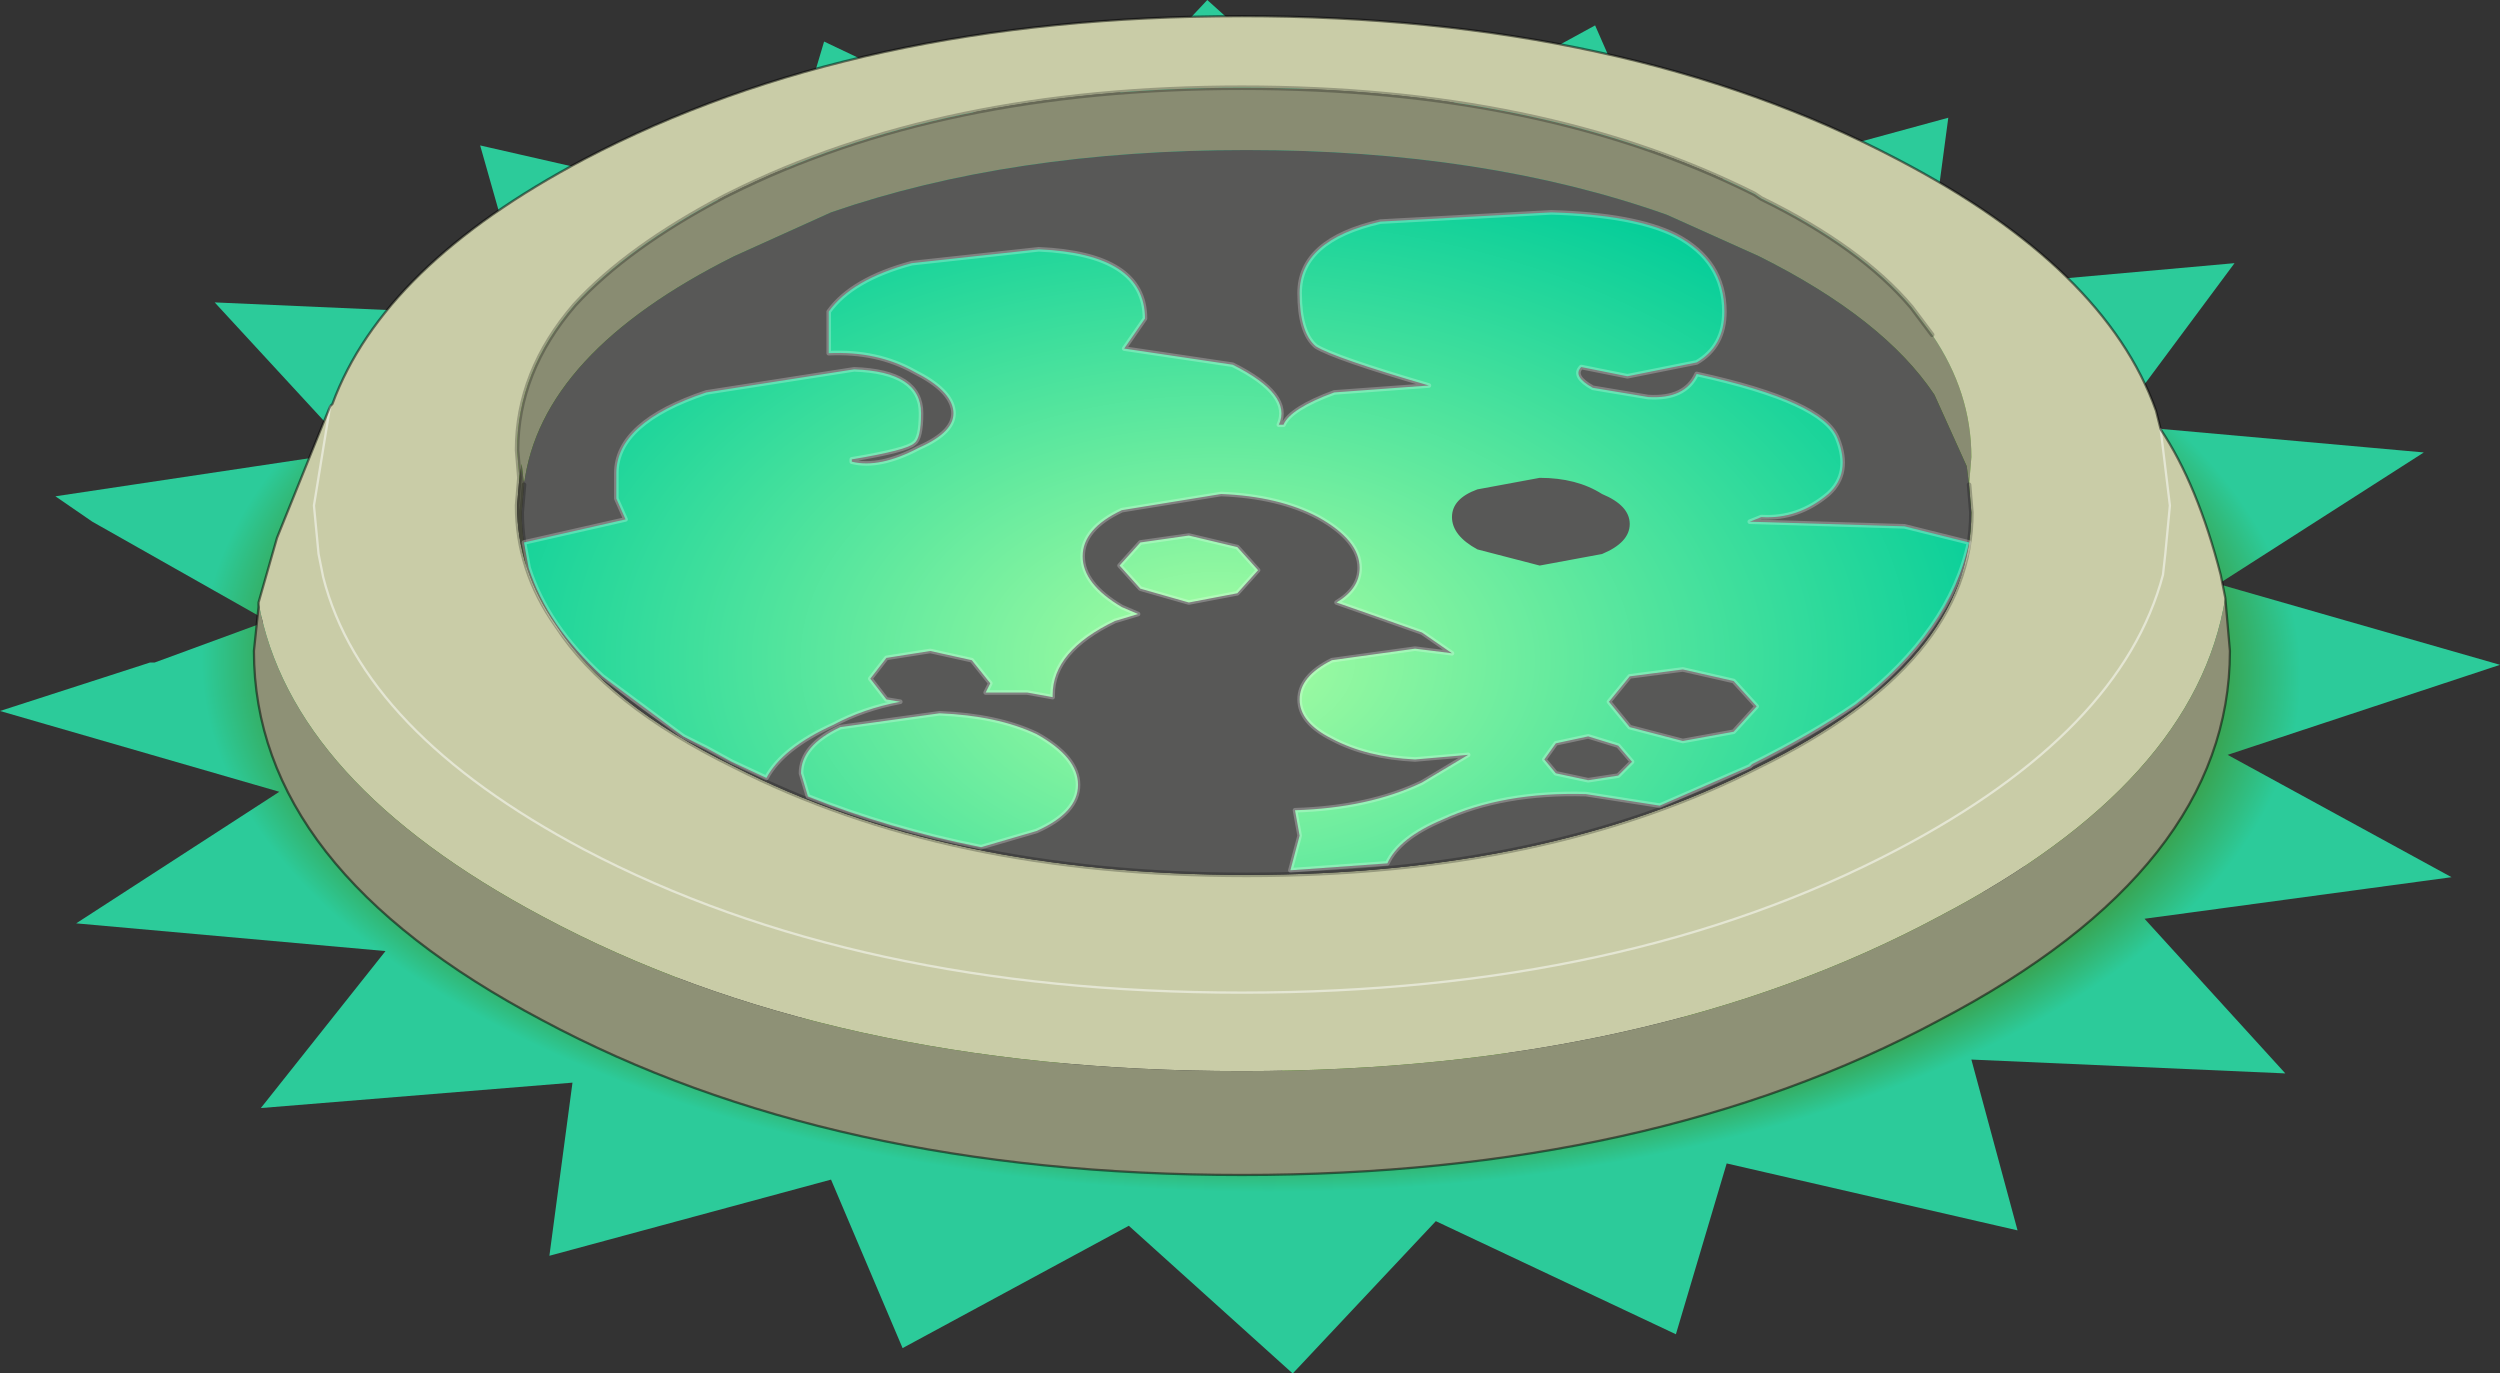 <?xml version="1.0" encoding="UTF-8" standalone="no"?>
<svg xmlns:xlink="http://www.w3.org/1999/xlink" height="29.75px" width="54.15px" xmlns="http://www.w3.org/2000/svg">
  <rect width="100%" height="100%" fill="#333333" stroke="none"/>
  <g transform="matrix(1.0, 0.0, 0.0, 1.0, 27.1, 14.45)">
    <path d="M18.75 -1.65 L11.1 -3.05 12.9 -7.35 5.25 -5.95 2.1 -10.05 -2.65 -6.45 -9.6 -8.75 -9.55 -4.35 -17.6 -3.95 -12.8 -0.35 -19.0 2.55 -11.2 3.9 -13.05 8.25 -5.45 6.8 -2.25 10.95 2.5 7.35 9.4 9.65 9.3 5.2 17.4 4.8 12.6 1.25 18.75 -1.65 M15.1 -11.9 L14.6 -8.15 21.3 -8.75 18.7 -5.25 25.4 -4.65 20.95 -1.8 27.05 -0.05 21.15 1.9 26.0 4.55 19.35 5.45 22.4 8.8 15.6 8.5 16.6 12.2 10.3 10.75 9.2 14.45 4.0 12.0 0.9 15.3 -2.65 12.1 -7.55 14.75 -9.1 11.1 -15.2 12.75 -14.7 9.0 -21.45 9.55 -18.75 6.15 -25.45 5.55 -21.05 2.7 -27.1 0.95 -23.85 -0.1 -23.75 -0.1 -21.3 -1.0 -25.1 -3.15 -25.9 -3.7 -18.9 -4.75 -19.5 -4.7 -22.45 -7.9 -15.65 -7.6 -16.7 -11.3 -10.35 -9.85 -9.25 -13.55 -4.1 -11.1 -0.95 -14.45 2.6 -11.25 7.45 -13.9 9.05 -10.25 15.1 -11.9" fill="url(#gradient0)" fill-rule="evenodd" stroke="none"/>
    <path d="M-15.85 -4.1 L-15.9 -4.7 Q-15.9 -6.4 -14.65 -7.85 -13.5 -9.1 -11.4 -10.2 L-11.3 -10.25 Q-6.7 -12.55 -0.2 -12.55 6.3 -12.55 10.9 -10.25 L11.05 -10.15 Q13.2 -9.1 14.3 -7.8 L14.75 -7.2 Q15.6 -5.95 15.6 -4.55 L15.55 -3.95 15.5 -4.35 14.8 -5.9 Q13.7 -7.55 11.0 -8.9 L9.0 -9.8 Q5.05 -11.2 -0.1 -11.2 -5.2 -11.2 -9.1 -9.85 L-11.2 -8.9 Q-15.4 -6.8 -15.75 -3.95 L-15.8 -4.4 -15.85 -4.1" fill="#898c72" fill-rule="evenodd" stroke="none"/>
    <path d="M14.75 -7.2 L14.3 -7.8 Q13.2 -9.1 11.05 -10.15 L10.9 -10.25 Q6.3 -12.55 -0.2 -12.55 -6.7 -12.55 -11.3 -10.25 L-11.4 -10.2 Q-13.5 -9.1 -14.65 -7.85 -15.9 -6.4 -15.9 -4.7 L-15.85 -4.1 -15.9 -3.5 Q-15.9 -2.1 -15.05 -0.9 -13.95 0.8 -11.2 2.15 -6.6 4.5 -0.1 4.5 6.4 4.5 11.0 2.15 15.6 -0.1 15.6 -3.35 L15.55 -3.95 15.6 -4.55 Q15.6 -5.95 14.75 -7.2 M-19.95 -5.65 L-19.9 -5.7 Q-18.8 -8.7 -14.45 -11.0 -8.55 -14.1 -0.2 -14.1 8.1 -14.1 14.0 -11.0 18.5 -8.65 19.6 -5.55 L19.7 -5.15 19.9 -3.5 19.8 -2.45 19.75 -2.0 Q18.85 1.4 14.0 3.95 8.1 7.05 -0.2 7.05 -8.55 7.05 -14.45 3.95 -19.25 1.4 -20.1 -1.95 L-20.2 -2.45 -20.3 -3.5 -19.95 -5.65 -20.3 -3.5 -20.2 -2.45 -20.1 -1.95 Q-19.25 1.4 -14.45 3.95 -8.55 7.05 -0.2 7.05 8.1 7.05 14.0 3.95 18.85 1.4 19.75 -2.0 L19.8 -2.45 19.9 -3.5 19.7 -5.15 Q20.5 -3.95 21.0 -2.0 L21.1 -1.5 Q20.45 2.5 14.9 5.4 8.65 8.75 -0.2 8.75 -9.1 8.75 -15.35 5.4 -20.8 2.5 -21.5 -1.4 L-21.1 -2.8 -19.95 -5.65" fill="#c9cca7" fill-rule="evenodd" stroke="none"/>
    <path d="M-15.75 -3.95 Q-15.4 -6.8 -11.2 -8.9 L-9.1 -9.85 Q-5.2 -11.2 -0.1 -11.2 5.05 -11.2 9.0 -9.8 L11.0 -8.9 Q13.7 -7.55 14.8 -5.9 L15.5 -4.35 15.55 -3.95 15.6 -3.35 Q15.6 -0.1 11.0 2.15 6.4 4.5 -0.1 4.5 -6.6 4.5 -11.2 2.15 -13.95 0.8 -15.05 -0.9 -15.8 -2.05 -15.8 -3.35 L-15.75 -3.95" fill="#585857" fill-rule="evenodd" stroke="none"/>
    <path d="M21.1 -1.5 L21.2 -0.35 Q21.2 4.35 14.9 7.65 8.65 11.0 -0.2 11.0 -9.1 11.0 -15.35 7.65 -21.6 4.35 -21.6 -0.35 L-21.5 -1.3 -21.5 -1.4 Q-20.8 2.5 -15.35 5.4 -9.1 8.75 -0.2 8.75 8.65 8.75 14.9 5.4 20.45 2.5 21.1 -1.5" fill="#8e9176" fill-rule="evenodd" stroke="none"/>
    <path d="M-15.85 -4.1 L-15.8 -4.4 -15.75 -3.95 -15.8 -3.35 Q-15.8 -2.05 -15.05 -0.9 -15.9 -2.1 -15.9 -3.5 L-15.85 -4.1" fill="#5a5b4b" fill-rule="evenodd" stroke="none"/>
    <path d="M14.75 -7.2 L14.3 -7.8 Q13.2 -9.1 11.05 -10.15 L10.9 -10.25 Q6.3 -12.55 -0.2 -12.55 -6.7 -12.55 -11.3 -10.25 L-11.4 -10.2 Q-13.5 -9.1 -14.65 -7.85 -15.9 -6.4 -15.9 -4.7 L-15.85 -4.1 -15.9 -3.5 Q-15.9 -2.1 -15.05 -0.9 -15.8 -2.05 -15.8 -3.35 L-15.75 -3.95 M15.55 -3.95 L15.6 -3.35 Q15.6 -0.1 11.0 2.15 6.4 4.5 -0.1 4.5 -6.6 4.5 -11.2 2.15 -13.95 0.8 -15.05 -0.9" fill="none" stroke="#000000" stroke-linecap="round" stroke-linejoin="round" stroke-opacity="0.247" stroke-width="0.1"/>
    <path d="M-19.95 -5.65 L-20.3 -3.5 -20.2 -2.45 -20.1 -1.95 Q-19.25 1.4 -14.45 3.95 -8.55 7.05 -0.2 7.05 8.1 7.05 14.0 3.95 18.85 1.4 19.75 -2.0 L19.8 -2.45 19.9 -3.5 19.7 -5.15" fill="none" stroke="#ffffff" stroke-linecap="round" stroke-linejoin="round" stroke-opacity="0.502" stroke-width="0.05"/>
    <path d="M19.7 -5.15 L19.6 -5.55 Q18.5 -8.65 14.0 -11.0 8.1 -14.1 -0.2 -14.1 -8.55 -14.1 -14.45 -11.0 -18.8 -8.7 -19.9 -5.7 L-19.95 -5.65 -21.1 -2.8 -21.5 -1.4 -21.5 -1.3 -21.6 -0.35 Q-21.6 4.35 -15.35 7.65 -9.1 11.0 -0.2 11.0 8.65 11.0 14.9 7.65 21.2 4.35 21.2 -0.35 L21.1 -1.5 21.0 -2.0 Q20.5 -3.95 19.7 -5.15" fill="none" stroke="#000000" stroke-linecap="round" stroke-linejoin="round" stroke-opacity="0.502" stroke-width="0.05"/>
    <path d="M-15.75 -2.7 L-13.55 -3.2 -13.75 -3.65 -13.75 -4.2 Q-13.75 -5.3 -11.8 -5.95 L-8.6 -6.45 Q-7.15 -6.4 -7.15 -5.5 -7.15 -4.95 -7.3 -4.85 -7.45 -4.7 -8.65 -4.5 L-8.65 -4.45 Q-8.05 -4.3 -7.2 -4.75 -6.4 -5.1 -6.45 -5.55 -6.5 -6.0 -7.3 -6.4 -8.1 -6.85 -9.15 -6.8 L-9.15 -7.7 Q-8.65 -8.4 -7.35 -8.75 L-4.6 -9.05 Q-2.3 -8.95 -2.3 -7.55 L-2.75 -6.9 -0.4 -6.55 Q0.9 -5.9 0.6 -5.25 L0.7 -5.25 Q0.85 -5.6 1.8 -5.95 L3.85 -6.1 Q1.8 -6.7 1.4 -6.95 1.05 -7.25 1.05 -8.1 1.05 -9.25 2.8 -9.65 L6.5 -9.85 Q8.3 -9.8 9.2 -9.35 10.25 -8.8 10.25 -7.7 10.25 -6.95 9.65 -6.6 L8.15 -6.3 7.15 -6.5 Q6.95 -6.3 7.4 -6.05 L8.6 -5.85 Q9.4 -5.8 9.65 -6.35 12.4 -5.75 12.7 -4.95 13.0 -4.2 12.5 -3.75 11.85 -3.2 11.05 -3.25 L10.8 -3.15 14.15 -3.05 15.55 -2.7 Q15.15 -0.8 13.1 0.8 12.15 1.45 10.85 2.1 L10.8 2.15 8.85 3.0 7.25 2.75 Q5.45 2.7 4.15 3.3 3.2 3.7 2.95 4.25 L0.85 4.4 1.05 3.65 0.95 3.1 Q2.55 3.05 3.7 2.5 L4.7 1.9 3.55 2.0 Q2.5 1.95 1.75 1.55 1.05 1.2 1.05 0.7 1.05 0.2 1.75 -0.15 L3.55 -0.4 4.35 -0.3 3.7 -0.75 1.85 -1.4 Q2.35 -1.7 2.35 -2.15 2.35 -2.75 1.45 -3.25 0.6 -3.7 -0.65 -3.75 L-2.8 -3.4 Q-3.65 -3.0 -3.65 -2.4 -3.65 -1.8 -2.8 -1.3 L-2.45 -1.15 -2.95 -1.0 Q-4.3 -0.35 -4.3 0.6 L-4.3 0.65 -4.85 0.55 -5.75 0.55 -5.65 0.35 -6.05 -0.15 -6.95 -0.35 -7.9 -0.2 -8.25 0.25 -7.9 0.7 -7.6 0.75 Q-8.4 0.9 -9.05 1.25 -10.15 1.75 -10.5 2.4 L-11.25 2.05 -11.8 1.75 -12.3 1.5 -14.05 0.2 Q-15.25 -0.9 -15.65 -2.15 L-15.75 -2.7 M8.2 -3.1 Q8.2 -3.5 7.6 -3.75 7.05 -4.1 6.25 -4.1 L4.9 -3.85 Q4.35 -3.65 4.35 -3.25 4.35 -2.85 4.9 -2.55 L6.25 -2.2 7.6 -2.45 Q8.2 -2.7 8.2 -3.1 M8.25 2.05 L7.95 1.7 7.3 1.5 6.6 1.65 6.35 2.0 6.6 2.3 7.3 2.45 7.95 2.35 8.25 2.05 M10.95 0.85 L10.45 0.3 9.35 0.05 8.2 0.2 7.75 0.75 8.2 1.3 9.35 1.6 10.45 1.4 10.95 0.85 M0.15 -2.1 L-0.3 -1.6 -1.35 -1.4 -2.4 -1.7 -2.85 -2.2 -2.4 -2.7 -1.35 -2.85 -0.3 -2.6 0.15 -2.1 M-9.6 2.8 L-9.75 2.3 Q-9.75 1.7 -8.9 1.3 L-6.75 1.0 Q-5.5 1.05 -4.65 1.45 -3.75 1.95 -3.75 2.55 -3.75 3.15 -4.65 3.55 L-5.85 3.9 Q-7.85 3.5 -9.6 2.8" fill="url(#gradient1)" fill-rule="evenodd" stroke="none"/>
    <path d="M-15.75 -2.7 L-13.55 -3.2 -13.75 -3.65 -13.75 -4.2 Q-13.75 -5.3 -11.8 -5.95 L-8.6 -6.45 Q-7.15 -6.4 -7.15 -5.5 -7.15 -4.95 -7.3 -4.85 -7.45 -4.7 -8.65 -4.5 L-8.65 -4.45 Q-8.05 -4.3 -7.2 -4.75 -6.4 -5.1 -6.45 -5.55 -6.5 -6.0 -7.3 -6.4 -8.1 -6.85 -9.15 -6.8 L-9.15 -7.7 Q-8.65 -8.4 -7.35 -8.75 L-4.6 -9.05 Q-2.3 -8.95 -2.3 -7.55 L-2.75 -6.9 -0.4 -6.55 Q0.9 -5.9 0.6 -5.25 L0.7 -5.25 Q0.85 -5.6 1.8 -5.95 L3.85 -6.1 Q1.8 -6.7 1.4 -6.95 1.05 -7.25 1.05 -8.1 1.05 -9.25 2.8 -9.65 L6.5 -9.85 Q8.3 -9.8 9.2 -9.35 10.25 -8.8 10.25 -7.7 10.25 -6.95 9.65 -6.6 L8.15 -6.3 7.15 -6.5 Q6.95 -6.3 7.4 -6.05 L8.6 -5.85 Q9.4 -5.8 9.65 -6.35 12.4 -5.75 12.7 -4.95 13.0 -4.2 12.5 -3.75 11.85 -3.2 11.05 -3.25 L10.8 -3.15 14.15 -3.05 15.55 -2.7 Q15.15 -0.8 13.1 0.8 12.15 1.45 10.85 2.1 L10.8 2.15 8.85 3.0 7.25 2.75 Q5.45 2.7 4.15 3.3 3.2 3.7 2.95 4.25 L0.85 4.4 1.05 3.65 0.95 3.1 Q2.55 3.05 3.7 2.5 L4.7 1.9 3.55 2.0 Q2.5 1.95 1.75 1.55 1.05 1.2 1.05 0.7 1.05 0.2 1.75 -0.15 L3.55 -0.4 4.35 -0.3 3.7 -0.75 1.85 -1.4 Q2.35 -1.7 2.35 -2.15 2.35 -2.75 1.45 -3.25 0.6 -3.7 -0.65 -3.75 L-2.8 -3.4 Q-3.65 -3.0 -3.65 -2.4 -3.65 -1.8 -2.8 -1.3 L-2.45 -1.15 -2.95 -1.0 Q-4.3 -0.35 -4.3 0.6 L-4.3 0.65 -4.85 0.55 -5.75 0.55 -5.65 0.35 -6.05 -0.15 -6.95 -0.35 -7.9 -0.2 -8.25 0.25 -7.9 0.7 -7.6 0.75 Q-8.4 0.9 -9.05 1.25 -10.15 1.75 -10.5 2.4 L-11.25 2.05 -11.8 1.75 -12.3 1.5 -14.05 0.2 Q-15.25 -0.9 -15.65 -2.15 L-15.75 -2.7 M10.95 0.85 L10.45 1.4 9.35 1.6 8.2 1.3 7.75 0.75 8.2 0.2 9.35 0.05 10.45 0.3 10.95 0.85 M8.25 2.05 L7.95 2.35 7.3 2.45 6.6 2.3 6.35 2.0 6.6 1.65 7.3 1.5 7.95 1.7 8.25 2.05 M0.15 -2.1 L-0.3 -1.6 -1.35 -1.4 -2.4 -1.7 -2.85 -2.2 -2.4 -2.7 -1.35 -2.85 -0.3 -2.6 0.15 -2.1 M-9.6 2.8 Q-7.85 3.5 -5.85 3.9 L-4.65 3.55 Q-3.75 3.15 -3.75 2.55 -3.75 1.95 -4.65 1.45 -5.5 1.05 -6.75 1.0 L-8.9 1.3 Q-9.75 1.7 -9.75 2.3 L-9.6 2.8" fill="none" stroke="#ffffff" stroke-linecap="round" stroke-linejoin="round" stroke-opacity="0.247" stroke-width="0.1"/>
  </g>
  <defs>
    <radialGradient cx="0" cy="0" gradientTransform="matrix(1.0E-4, -0.015, 0.03, 3.0E-4, 0.0, 0.0)" gradientUnits="userSpaceOnUse" id="gradient0" r="819.2" spreadMethod="pad">
      <stop offset="0.8" stop-color="#428415"/>
      <stop offset="0.925" stop-color="#2ccb9a"/>
    </radialGradient>
    <radialGradient cx="0" cy="0" gradientTransform="matrix(0.022, 0.0, 0.0, 0.014, -0.75, -0.15)" gradientUnits="userSpaceOnUse" id="gradient1" r="819.2" spreadMethod="pad">
      <stop offset="0.0" stop-color="#abffa2"/>
      <stop offset="1.0" stop-color="#00cc99"/>
    </radialGradient>
  </defs>
</svg>
